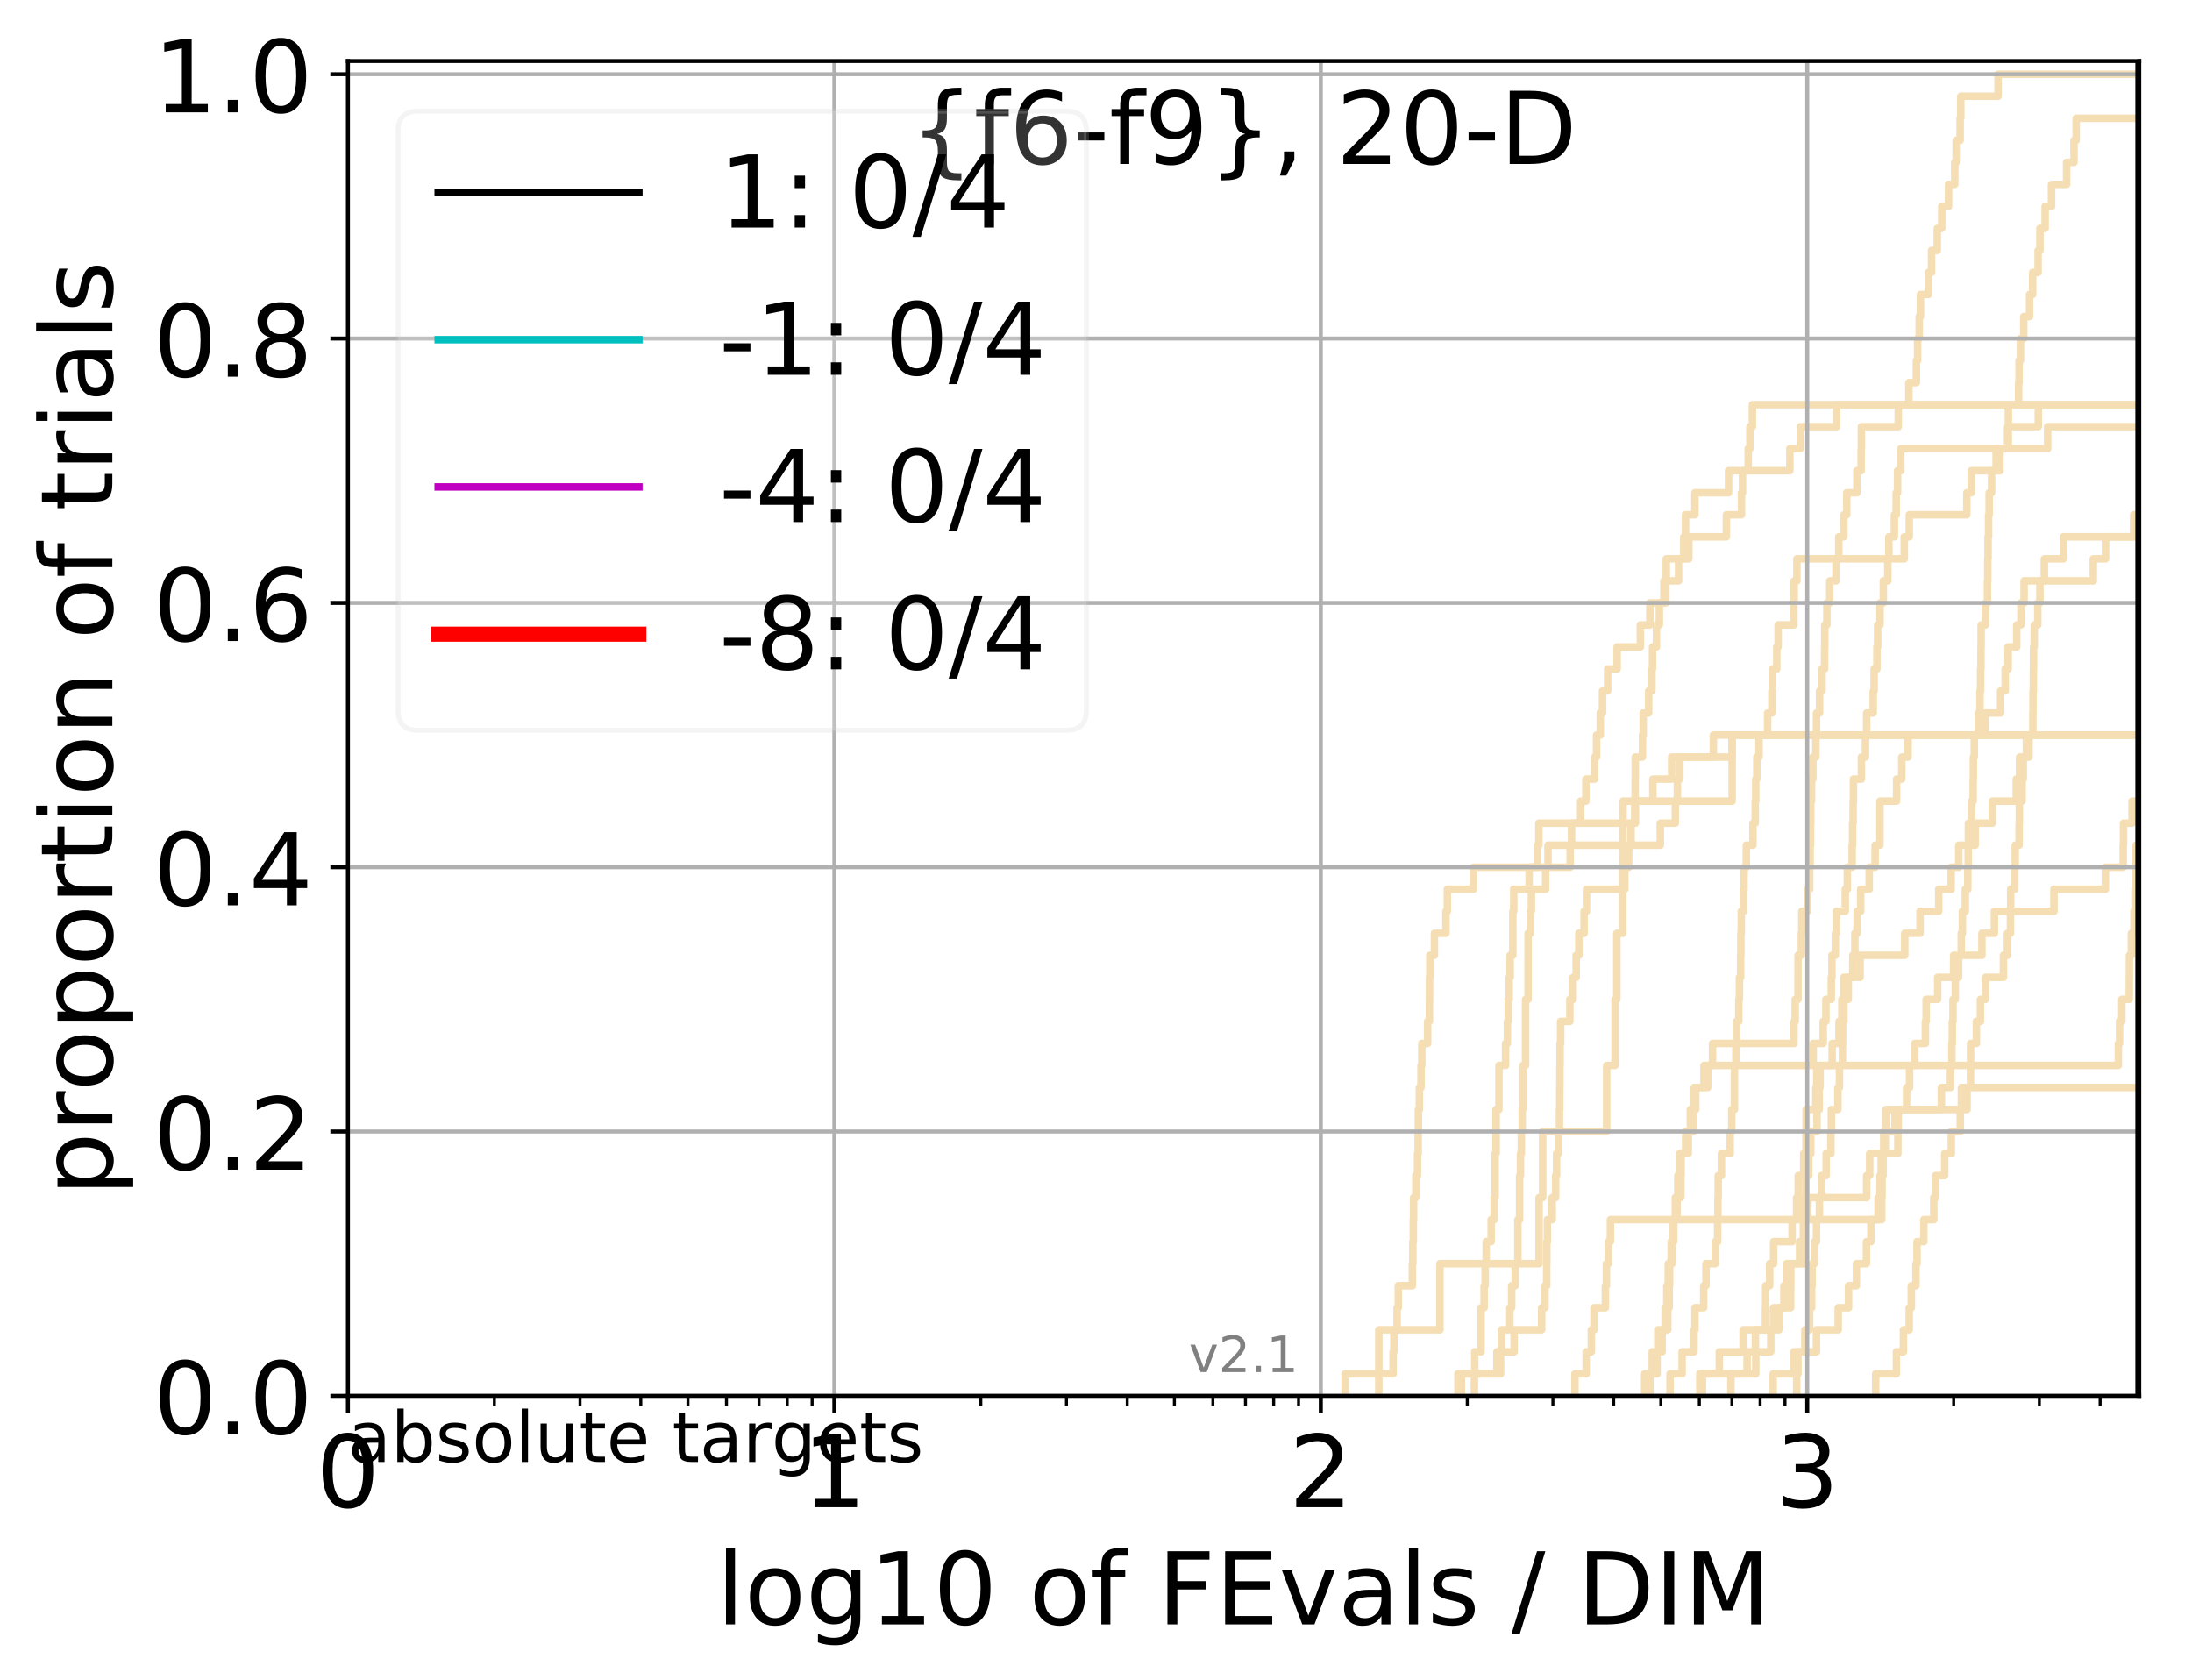 <?xml version="1.0" encoding="utf-8" standalone="no"?>
<!DOCTYPE svg PUBLIC "-//W3C//DTD SVG 1.1//EN"
  "http://www.w3.org/Graphics/SVG/1.1/DTD/svg11.dtd">
<!-- Created with matplotlib (http://matplotlib.org/) -->
<svg height="335pt" version="1.1" viewBox="0 0 437 335" width="437pt" xmlns="http://www.w3.org/2000/svg" xmlns:xlink="http://www.w3.org/1999/xlink">
 <defs>
  <style type="text/css">
*{stroke-linecap:butt;stroke-linejoin:round;}
  </style>
 </defs>
 <g id="figure_1">
  <g id="patch_1">
   <path d="M 0 335.188 
L 437.183 335.188 
L 437.183 0 
L 0 0 
z
" style="fill:#ffffff;"/>
  </g>
  <g id="axes_1">
   <g id="patch_2">
    <path d="M 69.362 278.276 
L 426.483 278.276 
L 426.483 12.164 
L 69.362 12.164 
z
" style="fill:#ffffff;"/>
   </g>
   <g id="line2d_1">
    <path clip-path="url(#p336dbece4f)" d="M 290.671 278.276 
L 290.671 273.884 
L 294.001 273.884 
L 294.001 269.493 
L 295.263 269.493 
L 295.263 265.102 
L 295.263 265.102 
L 295.263 260.711 
L 295.88 260.711 
L 295.88 256.319 
L 296.083 256.319 
L 296.083 251.928 
L 296.286 251.928 
L 296.286 247.537 
L 297.285 247.537 
L 297.285 243.145 
L 297.873 243.145 
L 297.873 238.754 
L 298.067 238.754 
L 298.067 234.363 
L 298.067 234.363 
L 298.067 229.972 
L 298.26 229.972 
L 298.26 225.58 
L 298.26 225.58 
L 298.26 221.189 
L 298.835 221.189 
L 298.835 216.798 
L 298.835 216.798 
L 298.835 212.406 
L 300.147 212.406 
L 300.147 208.015 
L 300.514 208.015 
L 300.514 203.624 
L 300.696 203.624 
L 300.696 199.232 
L 300.878 199.232 
L 300.878 194.841 
L 301.059 194.841 
L 301.059 190.45 
L 301.597 190.45 
L 301.597 186.059 
L 301.597 186.059 
L 301.597 181.667 
L 301.775 181.667 
L 301.775 177.276 
L 304.854 177.276 
L 304.854 172.885 
L 306.472 172.885 
L 306.472 168.493 
L 306.788 168.493 
L 306.788 164.102 
L 326.048 164.102 
L 326.048 159.711 
L 329.519 159.711 
L 329.519 155.32 
L 333.27 155.32 
L 333.27 150.928 
L 341.576 150.928 
L 341.576 146.537 
L 341.576 146.537 
L 341.576 146.537 
L 426.483 146.537 
" style="fill:none;stroke:#f5deb3;stroke-linecap:square;stroke-width:1.5;"/>
   </g>
   <g id="line2d_2"/>
   <g id="line2d_3">
    <path clip-path="url(#p336dbece4f)" d="M 291.348 278.276 
L 291.348 273.884 
L 298.425 273.884 
L 298.425 269.493 
L 301.859 269.493 
L 301.859 265.102 
L 307.347 265.102 
L 307.347 260.711 
L 308.008 260.711 
L 308.008 256.319 
L 308.349 256.319 
L 308.349 251.928 
L 308.378 251.928 
L 308.378 247.537 
L 308.493 247.537 
L 308.493 243.145 
L 309.448 243.145 
L 309.448 238.754 
L 310.133 238.754 
L 310.133 234.363 
L 310.326 234.363 
L 310.326 229.972 
L 310.676 229.972 
L 310.676 225.58 
L 310.895 225.58 
L 310.895 221.189 
L 310.949 221.189 
L 310.949 216.798 
L 310.983 216.798 
L 310.983 212.406 
L 311.017 212.406 
L 311.017 208.015 
L 311.126 208.015 
L 311.126 203.624 
L 312.966 203.624 
L 312.966 199.232 
L 313.615 199.232 
L 313.615 194.841 
L 314.236 194.841 
L 314.236 190.45 
L 314.761 190.45 
L 314.761 186.059 
L 315.809 186.059 
L 315.809 181.667 
L 316.285 181.667 
L 316.285 177.276 
L 323.92 177.276 
L 323.92 172.885 
L 324.702 172.885 
L 324.702 168.493 
L 325.175 168.493 
L 325.175 164.102 
L 325.905 164.102 
L 325.905 159.711 
L 325.977 159.711 
L 325.977 155.32 
L 326.005 155.32 
L 326.005 150.928 
L 327.449 150.928 
L 327.449 146.537 
L 327.591 146.537 
L 327.591 142.146 
L 328.68 142.146 
L 328.68 137.754 
L 329.335 137.754 
L 329.335 133.363 
L 329.454 133.363 
L 329.454 128.972 
L 330.239 128.972 
L 330.239 124.581 
L 330.816 124.581 
L 330.816 120.189 
L 332.106 120.189 
L 332.106 115.798 
L 334.64 115.798 
L 334.64 111.407 
L 336.688 111.407 
L 336.688 107.015 
L 344.177 107.015 
L 344.177 102.624 
L 347.186 102.624 
L 347.186 98.233 
L 347.389 98.233 
L 347.389 93.842 
L 348.527 93.842 
L 348.527 89.45 
L 348.865 89.45 
L 348.865 85.059 
L 349.365 85.059 
L 349.365 80.668 
L 349.365 80.668 
L 349.365 80.668 
L 426.483 80.668 
" style="fill:none;stroke:#f5deb3;stroke-linecap:square;stroke-width:1.5;"/>
   </g>
   <g id="line2d_4">
    <path clip-path="url(#p336dbece4f)" d="M 345.078 278.276 
L 345.078 273.884 
L 350.034 273.884 
L 350.034 269.493 
L 353.023 269.493 
L 353.023 265.102 
L 353.545 265.102 
L 353.545 260.711 
L 356.988 260.711 
L 356.988 256.319 
L 357.008 256.319 
L 357.008 251.928 
L 358.77 251.928 
L 358.77 247.537 
L 359.527 247.537 
L 359.527 243.145 
L 359.544 243.145 
L 359.544 238.754 
L 359.998 238.754 
L 359.998 234.363 
L 360.592 234.363 
L 360.592 229.972 
L 361.004 229.972 
L 361.004 225.58 
L 362.237 225.58 
L 362.237 221.189 
L 362.673 221.189 
L 362.673 216.798 
L 362.863 216.798 
L 362.863 212.406 
L 365.268 212.406 
L 365.268 208.015 
L 366.631 208.015 
L 366.631 203.624 
L 367.205 203.624 
L 367.205 199.232 
L 367.584 199.232 
L 367.584 194.841 
L 370.831 194.841 
L 370.831 190.45 
L 379.733 190.45 
L 379.733 186.059 
L 382.787 186.059 
L 382.787 181.667 
L 386.505 181.667 
L 386.505 177.276 
L 388.988 177.276 
L 388.988 172.885 
L 390.506 172.885 
L 390.506 168.493 
L 393.775 168.493 
L 393.775 164.102 
L 397.199 164.102 
L 397.199 159.711 
L 401.963 159.711 
L 401.963 155.32 
L 402.628 155.32 
L 402.628 150.928 
L 404.498 150.928 
L 404.498 146.537 
L 404.498 146.537 
L 404.498 146.537 
L 426.483 146.537 
" style="fill:none;stroke:#f5deb3;stroke-linecap:square;stroke-width:1.5;"/>
   </g>
   <g id="line2d_5">
    <path clip-path="url(#p336dbece4f)" d="M 332.949 278.276 
L 332.949 273.884 
L 335.346 273.884 
L 335.346 269.493 
L 337.726 269.493 
L 337.726 265.102 
L 337.913 265.102 
L 337.913 260.711 
L 339.647 260.711 
L 339.647 256.319 
L 340.105 256.319 
L 340.105 251.928 
L 341.971 251.928 
L 341.971 247.537 
L 342.427 247.537 
L 342.427 243.145 
L 342.495 243.145 
L 342.495 238.754 
L 342.546 238.754 
L 342.546 234.363 
L 343.19 234.363 
L 343.19 229.972 
L 344.93 229.972 
L 344.93 225.58 
L 345.241 225.58 
L 345.241 221.189 
L 345.78 221.189 
L 345.78 216.798 
L 345.785 216.798 
L 345.785 212.406 
L 346.073 212.406 
L 346.073 208.015 
L 346.188 208.015 
L 346.188 203.624 
L 346.644 203.624 
L 346.644 199.232 
L 346.775 199.232 
L 346.775 194.841 
L 347.018 194.841 
L 347.018 190.45 
L 347.059 190.45 
L 347.059 186.059 
L 347.142 186.059 
L 347.142 181.667 
L 347.575 181.667 
L 347.575 177.276 
L 347.694 177.276 
L 347.694 172.885 
L 348.149 172.885 
L 348.149 168.493 
L 349.471 168.493 
L 349.471 164.102 
L 349.921 164.102 
L 349.921 159.711 
L 350.026 159.711 
L 350.026 155.32 
L 350.243 155.32 
L 350.243 150.928 
L 350.687 150.928 
L 350.687 146.537 
L 352.393 146.537 
L 352.393 142.146 
L 353.253 142.146 
L 353.253 137.754 
L 353.382 137.754 
L 353.382 133.363 
L 354.217 133.363 
L 354.217 128.972 
L 354.496 128.972 
L 354.496 124.581 
L 357.621 124.581 
L 357.621 120.189 
L 357.695 120.189 
L 357.695 115.798 
L 358.231 115.798 
L 358.231 111.407 
L 379.644 111.407 
L 379.644 107.015 
L 380.642 107.015 
L 380.642 102.624 
L 392.109 102.624 
L 392.109 98.233 
L 393.019 98.233 
L 393.019 93.842 
L 397.951 93.842 
L 397.951 89.45 
L 400.374 89.45 
L 400.374 85.059 
L 406.362 85.059 
L 406.362 80.668 
L 406.362 80.668 
L 406.362 80.668 
L 426.483 80.668 
" style="fill:none;stroke:#f5deb3;stroke-linecap:square;stroke-width:1.5;"/>
   </g>
   <g id="line2d_6"/>
   <g id="line2d_7">
    <path clip-path="url(#p336dbece4f)" d="M 328.929 278.276 
L 328.929 273.884 
L 329.397 273.884 
L 329.397 269.493 
L 331.359 269.493 
L 331.359 265.102 
L 331.962 265.102 
L 331.962 260.711 
L 332.299 260.711 
L 332.299 256.319 
L 332.588 256.319 
L 332.588 251.928 
L 333.326 251.928 
L 333.326 247.537 
L 333.68 247.537 
L 333.68 243.145 
L 333.992 243.145 
L 333.992 238.754 
L 335.09 238.754 
L 335.09 234.363 
L 335.152 234.363 
L 335.152 229.972 
L 336.06 229.972 
L 336.06 225.58 
L 337.568 225.58 
L 337.568 221.189 
L 337.733 221.189 
L 337.733 216.798 
L 339.709 216.798 
L 339.709 212.406 
L 361.486 212.406 
L 361.486 208.015 
L 363.479 208.015 
L 363.479 203.624 
L 364.018 203.624 
L 364.018 199.232 
L 365.09 199.232 
L 365.09 194.841 
L 365.216 194.841 
L 365.216 190.45 
L 365.9 190.45 
L 365.9 186.059 
L 366.117 186.059 
L 366.117 181.667 
L 367.884 181.667 
L 367.884 177.276 
L 368.288 177.276 
L 368.288 172.885 
L 369.249 172.885 
L 369.249 168.493 
L 369.339 168.493 
L 369.339 164.102 
L 369.444 164.102 
L 369.444 159.711 
L 369.504 159.711 
L 369.504 155.32 
L 371.093 155.32 
L 371.093 150.928 
L 371.895 150.928 
L 371.895 146.537 
L 372.145 146.537 
L 372.145 142.146 
L 373.452 142.146 
L 373.452 137.754 
L 373.63 137.754 
L 373.63 133.363 
L 374.188 133.363 
L 374.188 128.972 
L 374.332 128.972 
L 374.332 124.581 
L 374.813 124.581 
L 374.813 120.189 
L 375.463 120.189 
L 375.463 115.798 
L 376.35 115.798 
L 376.35 111.407 
L 376.57 111.407 
L 376.57 107.015 
L 377.666 107.015 
L 377.666 102.624 
L 378.032 102.624 
L 378.032 98.233 
L 378.303 98.233 
L 378.303 93.842 
L 378.949 93.842 
L 378.949 89.45 
L 408.222 89.45 
L 408.222 85.059 
L 435.689 85.059 
L 435.689 80.668 
L 438.183 80.668 
" style="fill:none;stroke:#f5deb3;stroke-linecap:square;stroke-width:1.5;"/>
   </g>
   <g id="line2d_8">
    <path clip-path="url(#p336dbece4f)" style="fill:none;stroke:#f5deb3;stroke-linecap:square;stroke-width:1.5;"/>
   </g>
   <g id="line2d_9">
    <path clip-path="url(#p336dbece4f)" d="M 327.883 278.276 
L 327.883 273.884 
L 330.359 273.884 
L 330.359 269.493 
L 330.509 269.493 
L 330.509 265.102 
L 332.487 265.102 
L 332.487 260.711 
L 332.779 260.711 
L 332.779 256.319 
L 332.864 256.319 
L 332.864 251.928 
L 333.162 251.928 
L 333.162 247.537 
L 333.585 247.537 
L 333.585 243.145 
L 334.34 243.145 
L 334.34 238.754 
L 334.496 238.754 
L 334.496 234.363 
L 334.856 234.363 
L 334.856 229.972 
L 336.573 229.972 
L 336.573 225.58 
L 337 225.58 
L 337 221.189 
L 338.063 221.189 
L 338.063 216.798 
L 340.447 216.798 
L 340.447 212.406 
L 341.418 212.406 
L 341.418 208.015 
L 357.659 208.015 
L 357.659 203.624 
L 357.896 203.624 
L 357.896 199.232 
L 358.458 199.232 
L 358.458 194.841 
L 358.463 194.841 
L 358.463 190.45 
L 359.111 190.45 
L 359.111 186.059 
L 359.208 186.059 
L 359.208 181.667 
L 360.361 181.667 
L 360.361 177.276 
L 360.782 177.276 
L 360.782 172.885 
L 360.867 172.885 
L 360.867 168.493 
L 360.95 168.493 
L 360.95 164.102 
L 360.998 164.102 
L 360.998 159.711 
L 361.155 159.711 
L 361.155 155.32 
L 361.422 155.32 
L 361.422 150.928 
L 362.013 150.928 
L 362.013 146.537 
L 362.146 146.537 
L 362.146 142.146 
L 362.754 142.146 
L 362.754 137.754 
L 363.25 137.754 
L 363.25 133.363 
L 363.753 133.363 
L 363.753 128.972 
L 363.788 128.972 
L 363.788 124.581 
L 364.213 124.581 
L 364.213 120.189 
L 364.783 120.189 
L 364.783 115.798 
L 366.025 115.798 
L 366.025 111.407 
L 366.584 111.407 
L 366.584 107.015 
L 367.596 107.015 
L 367.596 102.624 
L 368.173 102.624 
L 368.173 98.233 
L 370.198 98.233 
L 370.198 93.842 
L 371.047 93.842 
L 371.047 89.45 
L 371.086 89.45 
L 371.086 85.059 
L 378.434 85.059 
L 378.434 80.668 
L 380.559 80.668 
L 380.559 76.276 
L 382.055 76.276 
L 382.055 71.885 
L 382.299 71.885 
L 382.299 67.494 
L 382.619 67.494 
L 382.619 63.103 
L 382.868 63.103 
L 382.868 58.711 
L 384.445 58.711 
L 384.445 54.32 
L 385.075 54.32 
L 385.075 49.929 
L 386.226 49.929 
L 386.226 45.537 
L 387.112 45.537 
L 387.112 41.146 
L 388.469 41.146 
L 388.469 36.755 
L 389.699 36.755 
L 389.699 32.364 
L 389.978 32.364 
L 389.978 27.972 
L 390.783 27.972 
L 390.783 23.581 
L 390.902 23.581 
L 390.902 19.19 
L 398.338 19.19 
L 398.338 14.798 
L 398.338 14.798 
L 398.338 14.798 
L 426.483 14.798 
" style="fill:none;stroke:#f5deb3;stroke-linecap:square;stroke-width:1.5;"/>
   </g>
   <g id="line2d_10">
    <path clip-path="url(#p336dbece4f)" style="fill:none;stroke:#f5deb3;stroke-linecap:square;stroke-width:1.5;"/>
   </g>
   <g id="line2d_11">
    <path clip-path="url(#p336dbece4f)" d="M 339.398 278.276 
L 339.398 273.884 
L 342.758 273.884 
L 342.758 269.493 
L 347.509 269.493 
L 347.509 265.102 
L 354.619 265.102 
L 354.619 260.711 
L 355.643 260.711 
L 355.643 256.319 
L 356.176 256.319 
L 356.176 251.928 
L 359.771 251.928 
L 359.771 247.537 
L 359.826 247.537 
L 359.826 243.145 
L 360.42 243.145 
L 360.42 238.754 
L 372.144 238.754 
L 372.144 234.363 
L 372.74 234.363 
L 372.74 229.972 
L 375.86 229.972 
L 375.86 225.58 
L 377.785 225.58 
L 377.785 221.189 
L 392.149 221.189 
L 392.149 216.798 
L 438.183 216.798 
" style="fill:none;stroke:#f5deb3;stroke-linecap:square;stroke-width:1.5;"/>
   </g>
   <g id="line2d_12">
    <path clip-path="url(#p336dbece4f)" d="M 293.94 278.276 
L 293.94 273.884 
L 299.16 273.884 
L 299.16 269.493 
L 299.348 269.493 
L 299.348 265.102 
L 301.007 265.102 
L 301.007 260.711 
L 301.367 260.711 
L 301.367 256.319 
L 302.078 256.319 
L 302.078 251.928 
L 302.603 251.928 
L 302.603 247.537 
L 302.603 247.537 
L 302.603 243.145 
L 302.95 243.145 
L 302.95 238.754 
L 302.95 238.754 
L 302.95 234.363 
L 303.122 234.363 
L 303.122 229.972 
L 303.293 229.972 
L 303.293 225.58 
L 303.464 225.58 
L 303.464 221.189 
L 303.634 221.189 
L 303.634 216.798 
L 303.634 216.798 
L 303.634 212.406 
L 304.141 212.406 
L 304.141 208.015 
L 304.141 208.015 
L 304.141 203.624 
L 304.141 203.624 
L 304.141 199.232 
L 304.641 199.232 
L 304.641 194.841 
L 304.641 194.841 
L 304.641 190.45 
L 304.641 190.45 
L 304.641 186.059 
L 305.135 186.059 
L 305.135 181.667 
L 305.299 181.667 
L 305.299 177.276 
L 308.139 177.276 
L 308.139 172.885 
L 313.031 172.885 
L 313.031 168.493 
L 331.002 168.493 
L 331.002 164.102 
L 333.996 164.102 
L 333.996 159.711 
L 334.407 159.711 
L 334.407 155.32 
L 334.894 155.32 
L 334.894 150.928 
L 345.298 150.928 
L 345.298 146.537 
L 345.298 146.537 
L 345.298 146.537 
L 426.483 146.537 
" style="fill:none;stroke:#f5deb3;stroke-linecap:square;stroke-width:1.5;"/>
   </g>
   <g id="line2d_13"/>
   <g id="line2d_14"/>
   <g id="line2d_15"/>
   <g id="line2d_16">
    <path clip-path="url(#p336dbece4f)" style="fill:none;stroke:#f5deb3;stroke-linecap:square;stroke-width:1.5;"/>
   </g>
   <g id="line2d_17">
    <path clip-path="url(#p336dbece4f)" style="fill:none;stroke:#f5deb3;stroke-linecap:square;stroke-width:1.5;"/>
   </g>
   <g id="line2d_18">
    <path clip-path="url(#p336dbece4f)" d="M 268.167 278.276 
L 268.167 273.884 
L 277.729 273.884 
L 277.729 269.493 
L 277.894 269.493 
L 277.894 265.102 
L 278.529 265.102 
L 278.529 260.711 
L 278.764 260.711 
L 278.764 256.319 
L 281.572 256.319 
L 281.572 251.928 
L 281.667 251.928 
L 281.667 247.537 
L 281.763 247.537 
L 281.763 243.145 
L 281.817 243.145 
L 281.817 238.754 
L 282.263 238.754 
L 282.263 234.363 
L 282.597 234.363 
L 282.597 229.972 
L 282.73 229.972 
L 282.73 225.58 
L 282.77 225.58 
L 282.77 221.189 
L 282.968 221.189 
L 282.968 216.798 
L 283.297 216.798 
L 283.297 212.406 
L 283.454 212.406 
L 283.454 208.015 
L 284.613 208.015 
L 284.613 203.624 
L 284.967 203.624 
L 284.967 199.232 
L 284.992 199.232 
L 284.992 194.841 
L 285.055 194.841 
L 285.055 190.45 
L 285.963 190.45 
L 285.963 186.059 
L 288.261 186.059 
L 288.261 181.667 
L 288.551 181.667 
L 288.551 177.276 
L 293.757 177.276 
L 293.757 172.885 
L 308.609 172.885 
L 308.609 168.493 
L 313.302 168.493 
L 313.302 164.102 
L 315.119 164.102 
L 315.119 159.711 
L 316.165 159.711 
L 316.165 155.32 
L 317.906 155.32 
L 317.906 150.928 
L 318.29 150.928 
L 318.29 146.537 
L 319.032 146.537 
L 319.032 142.146 
L 319.478 142.146 
L 319.478 137.754 
L 320.509 137.754 
L 320.509 133.363 
L 322.389 133.363 
L 322.389 128.972 
L 327.029 128.972 
L 327.029 124.581 
L 328.92 124.581 
L 328.92 120.189 
L 331.722 120.189 
L 331.722 115.798 
L 332.184 115.798 
L 332.184 111.407 
L 335.68 111.407 
L 335.68 107.015 
L 336.026 107.015 
L 336.026 102.624 
L 337.902 102.624 
L 337.902 98.233 
L 344.601 98.233 
L 344.601 93.842 
L 356.826 93.842 
L 356.826 89.45 
L 358.935 89.45 
L 358.935 85.059 
L 366.157 85.059 
L 366.157 80.668 
L 366.157 80.668 
L 366.157 80.668 
L 426.483 80.668 
" style="fill:none;stroke:#f5deb3;stroke-linecap:square;stroke-width:1.5;"/>
   </g>
   <g id="line2d_19"/>
   <g id="line2d_20">
    <path clip-path="url(#p336dbece4f)" d="M 353.506 278.276 
L 353.506 273.884 
L 357.634 273.884 
L 357.634 269.493 
L 362.134 269.493 
L 362.134 265.102 
L 366.473 265.102 
L 366.473 260.711 
L 368.528 260.711 
L 368.528 256.319 
L 370.098 256.319 
L 370.098 251.928 
L 372.101 251.928 
L 372.101 247.537 
L 372.995 247.537 
L 372.995 243.145 
L 374.415 243.145 
L 374.415 238.754 
L 374.806 238.754 
L 374.806 234.363 
L 375.035 234.363 
L 375.035 229.972 
L 378.372 229.972 
L 378.372 225.58 
L 378.428 225.58 
L 378.428 221.189 
L 380.103 221.189 
L 380.103 216.798 
L 380.687 216.798 
L 380.687 212.406 
L 381.746 212.406 
L 381.746 208.015 
L 383.848 208.015 
L 383.848 203.624 
L 384 203.624 
L 384 199.232 
L 386.299 199.232 
L 386.299 194.841 
L 389.475 194.841 
L 389.475 190.45 
L 395.122 190.45 
L 395.122 186.059 
L 397.608 186.059 
L 397.608 181.667 
L 409.484 181.667 
L 409.484 177.276 
L 419.739 177.276 
L 419.739 172.885 
L 423.293 172.885 
L 423.293 168.493 
L 423.349 168.493 
L 423.349 164.102 
L 425.053 164.102 
L 425.053 159.711 
L 428.848 159.711 
L 428.848 155.32 
L 438.183 155.32 
" style="fill:none;stroke:#f5deb3;stroke-linecap:square;stroke-width:1.5;"/>
   </g>
   <g id="line2d_21"/>
   <g id="line2d_22">
    <path clip-path="url(#p336dbece4f)" d="M 358.194 278.276 
L 358.194 273.884 
L 358.447 273.884 
L 358.447 269.493 
L 359.828 269.493 
L 359.828 265.102 
L 360.763 265.102 
L 360.763 260.711 
L 361.176 260.711 
L 361.176 256.319 
L 361.266 256.319 
L 361.266 251.928 
L 361.735 251.928 
L 361.735 247.537 
L 362.142 247.537 
L 362.142 243.145 
L 362.721 243.145 
L 362.721 238.754 
L 363.14 238.754 
L 363.14 234.363 
L 364.067 234.363 
L 364.067 229.972 
L 365.011 229.972 
L 365.011 225.58 
L 365.111 225.58 
L 365.111 221.189 
L 366.411 221.189 
L 366.411 216.798 
L 366.719 216.798 
L 366.719 212.406 
L 367.312 212.406 
L 367.312 208.015 
L 367.342 208.015 
L 367.342 203.624 
L 367.607 203.624 
L 367.607 199.232 
L 368.476 199.232 
L 368.476 194.841 
L 369.378 194.841 
L 369.378 190.45 
L 369.792 190.45 
L 369.792 186.059 
L 370.238 186.059 
L 370.238 181.667 
L 370.954 181.667 
L 370.954 177.276 
L 372.652 177.276 
L 372.652 172.885 
L 373.828 172.885 
L 373.828 168.493 
L 374.791 168.493 
L 374.791 164.102 
L 374.796 164.102 
L 374.796 159.711 
L 378.115 159.711 
L 378.115 155.32 
L 379.142 155.32 
L 379.142 150.928 
L 380.401 150.928 
L 380.401 146.537 
L 395.74 146.537 
L 395.74 142.146 
L 398.845 142.146 
L 398.845 137.754 
L 399.753 137.754 
L 399.753 133.363 
L 400.34 133.363 
L 400.34 128.972 
L 402.056 128.972 
L 402.056 124.581 
L 402.895 124.581 
L 402.895 120.189 
L 403.531 120.189 
L 403.531 115.798 
L 417.32 115.798 
L 417.32 111.407 
L 419.769 111.407 
L 419.769 107.015 
L 425.377 107.015 
L 425.377 102.624 
L 429.978 102.624 
L 429.978 98.233 
L 438.183 98.233 
" style="fill:none;stroke:#f5deb3;stroke-linecap:square;stroke-width:1.5;"/>
   </g>
   <g id="line2d_23">
    <path clip-path="url(#p336dbece4f)" style="fill:none;stroke:#f5deb3;stroke-linecap:square;stroke-width:1.5;"/>
   </g>
   <g id="line2d_24">
    <path clip-path="url(#p336dbece4f)" d="M 338.88 278.276 
L 338.88 273.884 
L 348.303 273.884 
L 348.303 269.493 
L 349.964 269.493 
L 349.964 265.102 
L 351.964 265.102 
L 351.964 260.711 
L 352.002 260.711 
L 352.002 256.319 
L 352.795 256.319 
L 352.795 251.928 
L 353.592 251.928 
L 353.592 247.537 
L 357.278 247.537 
L 357.278 243.145 
L 358.178 243.145 
L 358.178 238.754 
L 358.498 238.754 
L 358.498 234.363 
L 359.589 234.363 
L 359.589 229.972 
L 360.047 229.972 
L 360.047 225.58 
L 360.064 225.58 
L 360.064 221.189 
L 362.013 221.189 
L 362.013 216.798 
L 362.192 216.798 
L 362.192 212.406 
L 422.318 212.406 
L 422.318 208.015 
L 422.556 208.015 
L 422.556 203.624 
L 423.011 203.624 
L 423.011 199.232 
L 424.498 199.232 
L 424.498 194.841 
L 424.525 194.841 
L 424.525 190.45 
L 424.913 190.45 
L 424.913 186.059 
L 425.436 186.059 
L 425.436 181.667 
L 425.644 181.667 
L 425.644 177.276 
L 425.786 177.276 
L 425.786 172.885 
L 425.854 172.885 
L 425.854 168.493 
L 426.503 168.493 
L 426.503 164.102 
L 426.822 164.102 
L 426.822 159.711 
L 426.828 159.711 
L 426.828 155.32 
L 426.929 155.32 
L 426.929 150.928 
L 427.045 150.928 
L 427.045 146.537 
L 427.052 146.537 
L 427.052 142.146 
L 427.255 142.146 
L 427.255 137.754 
L 427.318 137.754 
L 427.318 133.363 
L 427.56 133.363 
L 427.56 128.972 
L 427.72 128.972 
L 427.72 124.581 
L 427.757 124.581 
L 427.757 120.189 
L 427.863 120.189 
L 427.863 115.798 
L 428.326 115.798 
L 428.326 111.407 
L 428.557 111.407 
L 428.557 107.015 
L 429.416 107.015 
L 429.416 102.624 
L 429.992 102.624 
L 429.992 98.233 
L 430.406 98.233 
L 430.406 93.842 
L 430.962 93.842 
L 430.962 89.45 
L 432.931 89.45 
L 432.931 85.059 
L 434.358 85.059 
L 434.358 80.668 
L 438.183 80.668 
" style="fill:none;stroke:#f5deb3;stroke-linecap:square;stroke-width:1.5;"/>
   </g>
   <g id="line2d_25">
    <path clip-path="url(#p336dbece4f)" style="fill:none;stroke:#f5deb3;stroke-linecap:square;stroke-width:1.5;"/>
   </g>
   <g id="line2d_26">
    <path clip-path="url(#p336dbece4f)" d="M 373.935 278.276 
L 373.935 273.884 
L 378.068 273.884 
L 378.068 269.493 
L 379.475 269.493 
L 379.475 265.102 
L 380.626 265.102 
L 380.626 260.711 
L 381.043 260.711 
L 381.043 256.319 
L 381.968 256.319 
L 381.968 251.928 
L 382.178 251.928 
L 382.178 247.537 
L 383.544 247.537 
L 383.544 243.145 
L 385.516 243.145 
L 385.516 238.754 
L 385.903 238.754 
L 385.903 234.363 
L 387.698 234.363 
L 387.698 229.972 
L 389.02 229.972 
L 389.02 225.58 
L 390.81 225.58 
L 390.81 221.189 
L 391.032 221.189 
L 391.032 216.798 
L 392.842 216.798 
L 392.842 212.406 
L 392.859 212.406 
L 392.859 208.015 
L 394.021 208.015 
L 394.021 203.624 
L 394.829 203.624 
L 394.829 199.232 
L 395.838 199.232 
L 395.838 194.841 
L 399.407 194.841 
L 399.407 190.45 
L 400.209 190.45 
L 400.209 186.059 
L 400.806 186.059 
L 400.806 181.667 
L 400.856 181.667 
L 400.856 177.276 
L 401.684 177.276 
L 401.684 172.885 
L 401.766 172.885 
L 401.766 168.493 
L 402.535 168.493 
L 402.535 164.102 
L 402.58 164.102 
L 402.58 159.711 
L 403.128 159.711 
L 403.128 155.32 
L 403.365 155.32 
L 403.365 150.928 
L 403.99 150.928 
L 403.99 146.537 
L 405.271 146.537 
L 405.271 142.146 
L 405.305 142.146 
L 405.305 137.754 
L 405.373 137.754 
L 405.373 133.363 
L 405.409 133.363 
L 405.409 128.972 
L 405.551 128.972 
L 405.551 124.581 
L 406.254 124.581 
L 406.254 120.189 
L 406.69 120.189 
L 406.69 115.798 
L 407.568 115.798 
L 407.568 111.407 
L 411.365 111.407 
L 411.365 107.015 
L 438.183 107.015 
" style="fill:none;stroke:#f5deb3;stroke-linecap:square;stroke-width:1.5;"/>
   </g>
   <g id="line2d_27"/>
   <g id="line2d_28">
    <path clip-path="url(#p336dbece4f)" d="M 313.984 278.276 
L 313.984 273.884 
L 316.219 273.884 
L 316.219 269.493 
L 317.256 269.493 
L 317.256 265.102 
L 317.785 265.102 
L 317.785 260.711 
L 320.046 260.711 
L 320.046 256.319 
L 320.264 256.319 
L 320.264 251.928 
L 320.671 251.928 
L 320.671 247.537 
L 321.058 247.537 
L 321.058 243.145 
L 375.152 243.145 
L 375.152 238.754 
L 375.216 238.754 
L 375.216 234.363 
L 375.416 234.363 
L 375.416 229.972 
L 375.546 229.972 
L 375.546 225.58 
L 375.947 225.58 
L 375.947 221.189 
L 387.043 221.189 
L 387.043 216.798 
L 388.835 216.798 
L 388.835 212.406 
L 389.131 212.406 
L 389.131 208.015 
L 389.22 208.015 
L 389.22 203.624 
L 389.355 203.624 
L 389.355 199.232 
L 389.808 199.232 
L 389.808 194.841 
L 390.461 194.841 
L 390.461 190.45 
L 391 190.45 
L 391 186.059 
L 391.23 186.059 
L 391.23 181.667 
L 391.819 181.667 
L 391.819 177.276 
L 392.302 177.276 
L 392.302 172.885 
L 392.389 172.885 
L 392.389 168.493 
L 392.427 168.493 
L 392.427 164.102 
L 393.066 164.102 
L 393.066 159.711 
L 393.375 159.711 
L 393.375 155.32 
L 393.417 155.32 
L 393.417 150.928 
L 393.598 150.928 
L 393.598 146.537 
L 394.432 146.537 
L 394.432 142.146 
L 394.735 142.146 
L 394.735 137.754 
L 394.86 137.754 
L 394.86 133.363 
L 394.932 133.363 
L 394.932 128.972 
L 394.961 128.972 
L 394.961 124.581 
L 395.837 124.581 
L 395.837 120.189 
L 396.222 120.189 
L 396.222 115.798 
L 396.283 115.798 
L 396.283 111.407 
L 396.348 111.407 
L 396.348 107.015 
L 396.452 107.015 
L 396.452 102.624 
L 396.568 102.624 
L 396.568 98.233 
L 397.048 98.233 
L 397.048 93.842 
L 398.71 93.842 
L 398.71 89.45 
L 400.237 89.45 
L 400.237 85.059 
L 400.402 85.059 
L 400.402 80.668 
L 402.44 80.668 
L 402.44 76.276 
L 402.526 76.276 
L 402.526 71.885 
L 402.806 71.885 
L 402.806 67.494 
L 403.459 67.494 
L 403.459 63.103 
L 404.615 63.103 
L 404.615 58.711 
L 405.239 58.711 
L 405.239 54.32 
L 406.319 54.32 
L 406.319 49.929 
L 406.684 49.929 
L 406.684 45.537 
L 407.721 45.537 
L 407.721 41.146 
L 408.995 41.146 
L 408.995 36.755 
L 412.006 36.755 
L 412.006 32.364 
L 413.473 32.364 
L 413.473 27.972 
L 413.911 27.972 
L 413.911 23.581 
L 434.614 23.581 
L 434.614 19.19 
L 436.156 19.19 
L 436.156 14.798 
L 436.156 14.798 
" style="fill:none;stroke:#f5deb3;stroke-linecap:square;stroke-width:1.5;"/>
   </g>
   <g id="line2d_29">
    <path clip-path="url(#p336dbece4f)" d="M 274.884 278.276 
L 274.884 273.884 
L 274.884 273.884 
L 274.884 269.493 
L 274.884 269.493 
L 274.884 265.102 
L 287.068 265.102 
L 287.068 260.711 
L 287.068 260.711 
L 287.068 256.319 
L 287.068 256.319 
L 287.068 251.928 
L 306.833 251.928 
L 306.833 247.537 
L 306.833 247.537 
L 306.833 243.145 
L 306.833 243.145 
L 306.833 238.754 
L 307.546 238.754 
L 307.546 234.363 
L 307.546 234.363 
L 307.546 229.972 
L 307.546 229.972 
L 307.546 225.58 
L 320.308 225.58 
L 320.308 221.189 
L 320.308 221.189 
L 320.308 216.798 
L 320.308 216.798 
L 320.308 212.406 
L 321.978 212.406 
L 321.978 208.015 
L 321.978 208.015 
L 321.978 203.624 
L 321.978 203.624 
L 321.978 199.232 
L 322.332 199.232 
L 322.332 194.841 
L 322.332 194.841 
L 322.332 190.45 
L 322.332 190.45 
L 322.332 186.059 
L 323.513 186.059 
L 323.513 181.667 
L 323.513 181.667 
L 323.513 177.276 
L 323.513 177.276 
L 323.513 172.885 
L 323.574 172.885 
L 323.574 168.493 
L 323.574 168.493 
L 323.574 164.102 
L 323.574 164.102 
L 323.574 159.711 
L 345.319 159.711 
L 345.319 155.32 
L 345.319 155.32 
L 345.319 150.928 
L 345.319 150.928 
L 345.319 146.537 
L 345.319 146.537 
L 345.319 146.537 
L 426.483 146.537 
" style="fill:none;stroke:#f5deb3;stroke-linecap:square;stroke-width:1.5;"/>
   </g>
   <g id="line2d_30"/>
   <g id="matplotlib.axis_1">
    <g id="xtick_1">
     <g id="line2d_31">
      <path clip-path="url(#p336dbece4f)" d="M 69.362 278.276 
L 69.362 12.164 
" style="fill:none;stroke:#b0b0b0;stroke-linecap:square;stroke-width:0.8;"/>
     </g>
     <g id="line2d_32">
      <defs>
       <path d="M 0 0 
L 0 3.5 
" id="md1aa18fc3c" style="stroke:#000000;stroke-width:0.8;"/>
      </defs>
      <g>
       <use style="stroke:#000000;stroke-width:0.8;" x="69.362" xlink:href="#md1aa18fc3c" y="278.276"/>
      </g>
     </g>
     <g id="text_1">
      <!-- 0 -->
      <defs>
       <path d="M 31.781 66.406 
Q 24.172 66.406 20.328 58.906 
Q 16.5 51.422 16.5 36.375 
Q 16.5 21.391 20.328 13.891 
Q 24.172 6.391 31.781 6.391 
Q 39.453 6.391 43.281 13.891 
Q 47.125 21.391 47.125 36.375 
Q 47.125 51.422 43.281 58.906 
Q 39.453 66.406 31.781 66.406 
M 31.781 74.219 
Q 44.047 74.219 50.516 64.516 
Q 56.984 54.828 56.984 36.375 
Q 56.984 17.969 50.516 8.266 
Q 44.047 -1.422 31.781 -1.422 
Q 19.531 -1.422 13.062 8.266 
Q 6.594 17.969 6.594 36.375 
Q 6.594 54.828 13.062 64.516 
Q 19.531 74.219 31.781 74.219 
" id="DejaVuSans-30"/>
      </defs>
      <g transform="translate(63 300.473)scale(0.2 -0.2)">
       <use xlink:href="#DejaVuSans-30"/>
      </g>
     </g>
    </g>
    <g id="xtick_2">
     <g id="line2d_33">
      <path clip-path="url(#p336dbece4f)" d="M 166.34 278.276 
L 166.34 12.164 
" style="fill:none;stroke:#b0b0b0;stroke-linecap:square;stroke-width:0.8;"/>
     </g>
     <g id="line2d_34">
      <g>
       <use style="stroke:#000000;stroke-width:0.8;" x="166.34" xlink:href="#md1aa18fc3c" y="278.276"/>
      </g>
     </g>
     <g id="text_2">
      <!-- 1 -->
      <defs>
       <path d="M 12.406 8.297 
L 28.516 8.297 
L 28.516 63.922 
L 10.984 60.406 
L 10.984 69.391 
L 28.422 72.906 
L 38.281 72.906 
L 38.281 8.297 
L 54.391 8.297 
L 54.391 0 
L 12.406 0 
z
" id="DejaVuSans-31"/>
      </defs>
      <g transform="translate(159.978 300.473)scale(0.2 -0.2)">
       <use xlink:href="#DejaVuSans-31"/>
      </g>
     </g>
    </g>
    <g id="xtick_3">
     <g id="line2d_35">
      <path clip-path="url(#p336dbece4f)" d="M 263.318 278.276 
L 263.318 12.164 
" style="fill:none;stroke:#b0b0b0;stroke-linecap:square;stroke-width:0.8;"/>
     </g>
     <g id="line2d_36">
      <g>
       <use style="stroke:#000000;stroke-width:0.8;" x="263.318" xlink:href="#md1aa18fc3c" y="278.276"/>
      </g>
     </g>
     <g id="text_3">
      <!-- 2 -->
      <defs>
       <path d="M 19.188 8.297 
L 53.609 8.297 
L 53.609 0 
L 7.328 0 
L 7.328 8.297 
Q 12.938 14.109 22.625 23.891 
Q 32.328 33.688 34.812 36.531 
Q 39.547 41.844 41.422 45.531 
Q 43.312 49.219 43.312 52.781 
Q 43.312 58.594 39.234 62.25 
Q 35.156 65.922 28.609 65.922 
Q 23.969 65.922 18.812 64.312 
Q 13.672 62.703 7.812 59.422 
L 7.812 69.391 
Q 13.766 71.781 18.938 73 
Q 24.125 74.219 28.422 74.219 
Q 39.75 74.219 46.484 68.547 
Q 53.219 62.891 53.219 53.422 
Q 53.219 48.922 51.531 44.891 
Q 49.859 40.875 45.406 35.406 
Q 44.188 33.984 37.641 27.219 
Q 31.109 20.453 19.188 8.297 
" id="DejaVuSans-32"/>
      </defs>
      <g transform="translate(256.956 300.473)scale(0.2 -0.2)">
       <use xlink:href="#DejaVuSans-32"/>
      </g>
     </g>
    </g>
    <g id="xtick_4">
     <g id="line2d_37">
      <path clip-path="url(#p336dbece4f)" d="M 360.296 278.276 
L 360.296 12.164 
" style="fill:none;stroke:#b0b0b0;stroke-linecap:square;stroke-width:0.8;"/>
     </g>
     <g id="line2d_38">
      <g>
       <use style="stroke:#000000;stroke-width:0.8;" x="360.296" xlink:href="#md1aa18fc3c" y="278.276"/>
      </g>
     </g>
     <g id="text_4">
      <!-- 3 -->
      <defs>
       <path d="M 40.578 39.312 
Q 47.656 37.797 51.625 33 
Q 55.609 28.219 55.609 21.188 
Q 55.609 10.406 48.188 4.484 
Q 40.766 -1.422 27.094 -1.422 
Q 22.516 -1.422 17.656 -0.516 
Q 12.797 0.391 7.625 2.203 
L 7.625 11.719 
Q 11.719 9.328 16.594 8.109 
Q 21.484 6.891 26.812 6.891 
Q 36.078 6.891 40.938 10.547 
Q 45.797 14.203 45.797 21.188 
Q 45.797 27.641 41.281 31.266 
Q 36.766 34.906 28.719 34.906 
L 20.219 34.906 
L 20.219 43.016 
L 29.109 43.016 
Q 36.375 43.016 40.234 45.922 
Q 44.094 48.828 44.094 54.297 
Q 44.094 59.906 40.109 62.906 
Q 36.141 65.922 28.719 65.922 
Q 24.656 65.922 20.016 65.031 
Q 15.375 64.156 9.812 62.312 
L 9.812 71.094 
Q 15.438 72.656 20.344 73.438 
Q 25.25 74.219 29.594 74.219 
Q 40.828 74.219 47.359 69.109 
Q 53.906 64.016 53.906 55.328 
Q 53.906 49.266 50.438 45.094 
Q 46.969 40.922 40.578 39.312 
" id="DejaVuSans-33"/>
      </defs>
      <g transform="translate(353.934 300.473)scale(0.2 -0.2)">
       <use xlink:href="#DejaVuSans-33"/>
      </g>
     </g>
    </g>
    <g id="xtick_5">
     <g id="line2d_39">
      <defs>
       <path d="M 0 0 
L 0 2 
" id="m7c15f6d20f" style="stroke:#000000;stroke-width:0.6;"/>
      </defs>
      <g>
       <use style="stroke:#000000;stroke-width:0.6;" x="98.556" xlink:href="#m7c15f6d20f" y="278.276"/>
      </g>
     </g>
    </g>
    <g id="xtick_6">
     <g id="line2d_40">
      <g>
       <use style="stroke:#000000;stroke-width:0.6;" x="115.633" xlink:href="#m7c15f6d20f" y="278.276"/>
      </g>
     </g>
    </g>
    <g id="xtick_7">
     <g id="line2d_41">
      <g>
       <use style="stroke:#000000;stroke-width:0.6;" x="127.749" xlink:href="#m7c15f6d20f" y="278.276"/>
      </g>
     </g>
    </g>
    <g id="xtick_8">
     <g id="line2d_42">
      <g>
       <use style="stroke:#000000;stroke-width:0.6;" x="137.147" xlink:href="#m7c15f6d20f" y="278.276"/>
      </g>
     </g>
    </g>
    <g id="xtick_9">
     <g id="line2d_43">
      <g>
       <use style="stroke:#000000;stroke-width:0.6;" x="144.826" xlink:href="#m7c15f6d20f" y="278.276"/>
      </g>
     </g>
    </g>
    <g id="xtick_10">
     <g id="line2d_44">
      <g>
       <use style="stroke:#000000;stroke-width:0.6;" x="151.318" xlink:href="#m7c15f6d20f" y="278.276"/>
      </g>
     </g>
    </g>
    <g id="xtick_11">
     <g id="line2d_45">
      <g>
       <use style="stroke:#000000;stroke-width:0.6;" x="156.942" xlink:href="#m7c15f6d20f" y="278.276"/>
      </g>
     </g>
    </g>
    <g id="xtick_12">
     <g id="line2d_46">
      <g>
       <use style="stroke:#000000;stroke-width:0.6;" x="161.903" xlink:href="#m7c15f6d20f" y="278.276"/>
      </g>
     </g>
    </g>
    <g id="xtick_13">
     <g id="line2d_47">
      <g>
       <use style="stroke:#000000;stroke-width:0.6;" x="195.534" xlink:href="#m7c15f6d20f" y="278.276"/>
      </g>
     </g>
    </g>
    <g id="xtick_14">
     <g id="line2d_48">
      <g>
       <use style="stroke:#000000;stroke-width:0.6;" x="212.611" xlink:href="#m7c15f6d20f" y="278.276"/>
      </g>
     </g>
    </g>
    <g id="xtick_15">
     <g id="line2d_49">
      <g>
       <use style="stroke:#000000;stroke-width:0.6;" x="224.727" xlink:href="#m7c15f6d20f" y="278.276"/>
      </g>
     </g>
    </g>
    <g id="xtick_16">
     <g id="line2d_50">
      <g>
       <use style="stroke:#000000;stroke-width:0.6;" x="234.125" xlink:href="#m7c15f6d20f" y="278.276"/>
      </g>
     </g>
    </g>
    <g id="xtick_17">
     <g id="line2d_51">
      <g>
       <use style="stroke:#000000;stroke-width:0.6;" x="241.804" xlink:href="#m7c15f6d20f" y="278.276"/>
      </g>
     </g>
    </g>
    <g id="xtick_18">
     <g id="line2d_52">
      <g>
       <use style="stroke:#000000;stroke-width:0.6;" x="248.296" xlink:href="#m7c15f6d20f" y="278.276"/>
      </g>
     </g>
    </g>
    <g id="xtick_19">
     <g id="line2d_53">
      <g>
       <use style="stroke:#000000;stroke-width:0.6;" x="253.92" xlink:href="#m7c15f6d20f" y="278.276"/>
      </g>
     </g>
    </g>
    <g id="xtick_20">
     <g id="line2d_54">
      <g>
       <use style="stroke:#000000;stroke-width:0.6;" x="258.881" xlink:href="#m7c15f6d20f" y="278.276"/>
      </g>
     </g>
    </g>
    <g id="xtick_21">
     <g id="line2d_55">
      <g>
       <use style="stroke:#000000;stroke-width:0.6;" x="292.512" xlink:href="#m7c15f6d20f" y="278.276"/>
      </g>
     </g>
    </g>
    <g id="xtick_22">
     <g id="line2d_56">
      <g>
       <use style="stroke:#000000;stroke-width:0.6;" x="309.589" xlink:href="#m7c15f6d20f" y="278.276"/>
      </g>
     </g>
    </g>
    <g id="xtick_23">
     <g id="line2d_57">
      <g>
       <use style="stroke:#000000;stroke-width:0.6;" x="321.705" xlink:href="#m7c15f6d20f" y="278.276"/>
      </g>
     </g>
    </g>
    <g id="xtick_24">
     <g id="line2d_58">
      <g>
       <use style="stroke:#000000;stroke-width:0.6;" x="331.103" xlink:href="#m7c15f6d20f" y="278.276"/>
      </g>
     </g>
    </g>
    <g id="xtick_25">
     <g id="line2d_59">
      <g>
       <use style="stroke:#000000;stroke-width:0.6;" x="338.782" xlink:href="#m7c15f6d20f" y="278.276"/>
      </g>
     </g>
    </g>
    <g id="xtick_26">
     <g id="line2d_60">
      <g>
       <use style="stroke:#000000;stroke-width:0.6;" x="345.274" xlink:href="#m7c15f6d20f" y="278.276"/>
      </g>
     </g>
    </g>
    <g id="xtick_27">
     <g id="line2d_61">
      <g>
       <use style="stroke:#000000;stroke-width:0.6;" x="350.898" xlink:href="#m7c15f6d20f" y="278.276"/>
      </g>
     </g>
    </g>
    <g id="xtick_28">
     <g id="line2d_62">
      <g>
       <use style="stroke:#000000;stroke-width:0.6;" x="355.859" xlink:href="#m7c15f6d20f" y="278.276"/>
      </g>
     </g>
    </g>
    <g id="xtick_29">
     <g id="line2d_63">
      <g>
       <use style="stroke:#000000;stroke-width:0.6;" x="389.489" xlink:href="#m7c15f6d20f" y="278.276"/>
      </g>
     </g>
    </g>
    <g id="xtick_30">
     <g id="line2d_64">
      <g>
       <use style="stroke:#000000;stroke-width:0.6;" x="406.566" xlink:href="#m7c15f6d20f" y="278.276"/>
      </g>
     </g>
    </g>
    <g id="xtick_31">
     <g id="line2d_65">
      <g>
       <use style="stroke:#000000;stroke-width:0.6;" x="418.683" xlink:href="#m7c15f6d20f" y="278.276"/>
      </g>
     </g>
    </g>
    <g id="text_5">
     <!-- log10 of FEvals / DIM -->
     <defs>
      <path d="M 9.422 75.984 
L 18.406 75.984 
L 18.406 0 
L 9.422 0 
z
" id="DejaVuSans-6c"/>
      <path d="M 30.609 48.391 
Q 23.391 48.391 19.188 42.75 
Q 14.984 37.109 14.984 27.297 
Q 14.984 17.484 19.156 11.844 
Q 23.344 6.203 30.609 6.203 
Q 37.797 6.203 41.984 11.859 
Q 46.188 17.531 46.188 27.297 
Q 46.188 37.016 41.984 42.703 
Q 37.797 48.391 30.609 48.391 
M 30.609 56 
Q 42.328 56 49.016 48.375 
Q 55.719 40.766 55.719 27.297 
Q 55.719 13.875 49.016 6.219 
Q 42.328 -1.422 30.609 -1.422 
Q 18.844 -1.422 12.172 6.219 
Q 5.516 13.875 5.516 27.297 
Q 5.516 40.766 12.172 48.375 
Q 18.844 56 30.609 56 
" id="DejaVuSans-6f"/>
      <path d="M 45.406 27.984 
Q 45.406 37.75 41.375 43.109 
Q 37.359 48.484 30.078 48.484 
Q 22.859 48.484 18.828 43.109 
Q 14.797 37.75 14.797 27.984 
Q 14.797 18.266 18.828 12.891 
Q 22.859 7.516 30.078 7.516 
Q 37.359 7.516 41.375 12.891 
Q 45.406 18.266 45.406 27.984 
M 54.391 6.781 
Q 54.391 -7.172 48.188 -13.984 
Q 42 -20.797 29.203 -20.797 
Q 24.469 -20.797 20.266 -20.094 
Q 16.062 -19.391 12.109 -17.922 
L 12.109 -9.188 
Q 16.062 -11.328 19.922 -12.344 
Q 23.781 -13.375 27.781 -13.375 
Q 36.625 -13.375 41.016 -8.766 
Q 45.406 -4.156 45.406 5.172 
L 45.406 9.625 
Q 42.625 4.781 38.281 2.391 
Q 33.938 0 27.875 0 
Q 17.828 0 11.672 7.656 
Q 5.516 15.328 5.516 27.984 
Q 5.516 40.672 11.672 48.328 
Q 17.828 56 27.875 56 
Q 33.938 56 38.281 53.609 
Q 42.625 51.219 45.406 46.391 
L 45.406 54.688 
L 54.391 54.688 
z
" id="DejaVuSans-67"/>
      <path id="DejaVuSans-20"/>
      <path d="M 37.109 75.984 
L 37.109 68.5 
L 28.516 68.5 
Q 23.688 68.5 21.797 66.547 
Q 19.922 64.594 19.922 59.516 
L 19.922 54.688 
L 34.719 54.688 
L 34.719 47.703 
L 19.922 47.703 
L 19.922 0 
L 10.891 0 
L 10.891 47.703 
L 2.297 47.703 
L 2.297 54.688 
L 10.891 54.688 
L 10.891 58.5 
Q 10.891 67.625 15.141 71.797 
Q 19.391 75.984 28.609 75.984 
z
" id="DejaVuSans-66"/>
      <path d="M 9.812 72.906 
L 51.703 72.906 
L 51.703 64.594 
L 19.672 64.594 
L 19.672 43.109 
L 48.578 43.109 
L 48.578 34.812 
L 19.672 34.812 
L 19.672 0 
L 9.812 0 
z
" id="DejaVuSans-46"/>
      <path d="M 9.812 72.906 
L 55.906 72.906 
L 55.906 64.594 
L 19.672 64.594 
L 19.672 43.016 
L 54.391 43.016 
L 54.391 34.719 
L 19.672 34.719 
L 19.672 8.297 
L 56.781 8.297 
L 56.781 0 
L 9.812 0 
z
" id="DejaVuSans-45"/>
      <path d="M 2.984 54.688 
L 12.5 54.688 
L 29.594 8.797 
L 46.688 54.688 
L 56.203 54.688 
L 35.688 0 
L 23.484 0 
z
" id="DejaVuSans-76"/>
      <path d="M 34.281 27.484 
Q 23.391 27.484 19.188 25 
Q 14.984 22.516 14.984 16.5 
Q 14.984 11.719 18.141 8.906 
Q 21.297 6.109 26.703 6.109 
Q 34.188 6.109 38.703 11.406 
Q 43.219 16.703 43.219 25.484 
L 43.219 27.484 
z
M 52.203 31.203 
L 52.203 0 
L 43.219 0 
L 43.219 8.297 
Q 40.141 3.328 35.547 0.953 
Q 30.953 -1.422 24.312 -1.422 
Q 15.922 -1.422 10.953 3.297 
Q 6 8.016 6 15.922 
Q 6 25.141 12.172 29.828 
Q 18.359 34.516 30.609 34.516 
L 43.219 34.516 
L 43.219 35.406 
Q 43.219 41.609 39.141 45 
Q 35.062 48.391 27.688 48.391 
Q 23 48.391 18.547 47.266 
Q 14.109 46.141 10.016 43.891 
L 10.016 52.203 
Q 14.938 54.109 19.578 55.047 
Q 24.219 56 28.609 56 
Q 40.484 56 46.344 49.844 
Q 52.203 43.703 52.203 31.203 
" id="DejaVuSans-61"/>
      <path d="M 44.281 53.078 
L 44.281 44.578 
Q 40.484 46.531 36.375 47.5 
Q 32.281 48.484 27.875 48.484 
Q 21.188 48.484 17.844 46.438 
Q 14.5 44.391 14.5 40.281 
Q 14.5 37.156 16.891 35.375 
Q 19.281 33.594 26.516 31.984 
L 29.594 31.297 
Q 39.156 29.25 43.188 25.516 
Q 47.219 21.781 47.219 15.094 
Q 47.219 7.469 41.188 3.016 
Q 35.156 -1.422 24.609 -1.422 
Q 20.219 -1.422 15.453 -0.562 
Q 10.688 0.297 5.422 2 
L 5.422 11.281 
Q 10.406 8.688 15.234 7.391 
Q 20.062 6.109 24.812 6.109 
Q 31.156 6.109 34.562 8.281 
Q 37.984 10.453 37.984 14.406 
Q 37.984 18.062 35.516 20.016 
Q 33.062 21.969 24.703 23.781 
L 21.578 24.516 
Q 13.234 26.266 9.516 29.906 
Q 5.812 33.547 5.812 39.891 
Q 5.812 47.609 11.281 51.797 
Q 16.75 56 26.812 56 
Q 31.781 56 36.172 55.266 
Q 40.578 54.547 44.281 53.078 
" id="DejaVuSans-73"/>
      <path d="M 25.391 72.906 
L 33.688 72.906 
L 8.297 -9.281 
L 0 -9.281 
z
" id="DejaVuSans-2f"/>
      <path d="M 19.672 64.797 
L 19.672 8.109 
L 31.594 8.109 
Q 46.688 8.109 53.688 14.938 
Q 60.688 21.781 60.688 36.531 
Q 60.688 51.172 53.688 57.984 
Q 46.688 64.797 31.594 64.797 
z
M 9.812 72.906 
L 30.078 72.906 
Q 51.266 72.906 61.172 64.094 
Q 71.094 55.281 71.094 36.531 
Q 71.094 17.672 61.125 8.828 
Q 51.172 0 30.078 0 
L 9.812 0 
z
" id="DejaVuSans-44"/>
      <path d="M 9.812 72.906 
L 19.672 72.906 
L 19.672 0 
L 9.812 0 
z
" id="DejaVuSans-49"/>
      <path d="M 9.812 72.906 
L 24.516 72.906 
L 43.109 23.297 
L 61.812 72.906 
L 76.516 72.906 
L 76.516 0 
L 66.891 0 
L 66.891 64.016 
L 48.094 14.016 
L 38.188 14.016 
L 19.391 64.016 
L 19.391 0 
L 9.812 0 
z
" id="DejaVuSans-4d"/>
     </defs>
     <g transform="translate(142.849 323.829)scale(0.2 -0.2)">
      <use xlink:href="#DejaVuSans-6c"/>
      <use x="27.783" xlink:href="#DejaVuSans-6f"/>
      <use x="88.965" xlink:href="#DejaVuSans-67"/>
      <use x="152.441" xlink:href="#DejaVuSans-31"/>
      <use x="216.064" xlink:href="#DejaVuSans-30"/>
      <use x="279.688" xlink:href="#DejaVuSans-20"/>
      <use x="311.475" xlink:href="#DejaVuSans-6f"/>
      <use x="372.656" xlink:href="#DejaVuSans-66"/>
      <use x="407.861" xlink:href="#DejaVuSans-20"/>
      <use x="439.648" xlink:href="#DejaVuSans-46"/>
      <use x="497.168" xlink:href="#DejaVuSans-45"/>
      <use x="560.352" xlink:href="#DejaVuSans-76"/>
      <use x="619.531" xlink:href="#DejaVuSans-61"/>
      <use x="680.811" xlink:href="#DejaVuSans-6c"/>
      <use x="708.594" xlink:href="#DejaVuSans-73"/>
      <use x="760.693" xlink:href="#DejaVuSans-20"/>
      <use x="792.48" xlink:href="#DejaVuSans-2f"/>
      <use x="826.172" xlink:href="#DejaVuSans-20"/>
      <use x="857.959" xlink:href="#DejaVuSans-44"/>
      <use x="934.961" xlink:href="#DejaVuSans-49"/>
      <use x="964.453" xlink:href="#DejaVuSans-4d"/>
     </g>
    </g>
   </g>
   <g id="matplotlib.axis_2">
    <g id="ytick_1">
     <g id="line2d_66">
      <path clip-path="url(#p336dbece4f)" d="M 69.362 278.276 
L 426.483 278.276 
" style="fill:none;stroke:#b0b0b0;stroke-linecap:square;stroke-width:0.8;"/>
     </g>
     <g id="line2d_67">
      <defs>
       <path d="M 0 0 
L -3.5 0 
" id="m88bb7bcaf8" style="stroke:#000000;stroke-width:0.8;"/>
      </defs>
      <g>
       <use style="stroke:#000000;stroke-width:0.8;" x="69.362" xlink:href="#m88bb7bcaf8" y="278.276"/>
      </g>
     </g>
     <g id="text_6">
      <!-- 0.0 -->
      <defs>
       <path d="M 10.688 12.406 
L 21 12.406 
L 21 0 
L 10.688 0 
z
" id="DejaVuSans-2e"/>
      </defs>
      <g transform="translate(30.556 285.874)scale(0.2 -0.2)">
       <use xlink:href="#DejaVuSans-30"/>
       <use x="63.623" xlink:href="#DejaVuSans-2e"/>
       <use x="95.41" xlink:href="#DejaVuSans-30"/>
      </g>
     </g>
    </g>
    <g id="ytick_2">
     <g id="line2d_68">
      <path clip-path="url(#p336dbece4f)" d="M 69.362 225.58 
L 426.483 225.58 
" style="fill:none;stroke:#b0b0b0;stroke-linecap:square;stroke-width:0.8;"/>
     </g>
     <g id="line2d_69">
      <g>
       <use style="stroke:#000000;stroke-width:0.8;" x="69.362" xlink:href="#m88bb7bcaf8" y="225.58"/>
      </g>
     </g>
     <g id="text_7">
      <!-- 0.2 -->
      <g transform="translate(30.556 233.179)scale(0.2 -0.2)">
       <use xlink:href="#DejaVuSans-30"/>
       <use x="63.623" xlink:href="#DejaVuSans-2e"/>
       <use x="95.41" xlink:href="#DejaVuSans-32"/>
      </g>
     </g>
    </g>
    <g id="ytick_3">
     <g id="line2d_70">
      <path clip-path="url(#p336dbece4f)" d="M 69.362 172.885 
L 426.483 172.885 
" style="fill:none;stroke:#b0b0b0;stroke-linecap:square;stroke-width:0.8;"/>
     </g>
     <g id="line2d_71">
      <g>
       <use style="stroke:#000000;stroke-width:0.8;" x="69.362" xlink:href="#m88bb7bcaf8" y="172.885"/>
      </g>
     </g>
     <g id="text_8">
      <!-- 0.4 -->
      <defs>
       <path d="M 37.797 64.312 
L 12.891 25.391 
L 37.797 25.391 
z
M 35.203 72.906 
L 47.609 72.906 
L 47.609 25.391 
L 58.016 25.391 
L 58.016 17.188 
L 47.609 17.188 
L 47.609 0 
L 37.797 0 
L 37.797 17.188 
L 4.891 17.188 
L 4.891 26.703 
z
" id="DejaVuSans-34"/>
      </defs>
      <g transform="translate(30.556 180.483)scale(0.2 -0.2)">
       <use xlink:href="#DejaVuSans-30"/>
       <use x="63.623" xlink:href="#DejaVuSans-2e"/>
       <use x="95.41" xlink:href="#DejaVuSans-34"/>
      </g>
     </g>
    </g>
    <g id="ytick_4">
     <g id="line2d_72">
      <path clip-path="url(#p336dbece4f)" d="M 69.362 120.189 
L 426.483 120.189 
" style="fill:none;stroke:#b0b0b0;stroke-linecap:square;stroke-width:0.8;"/>
     </g>
     <g id="line2d_73">
      <g>
       <use style="stroke:#000000;stroke-width:0.8;" x="69.362" xlink:href="#m88bb7bcaf8" y="120.189"/>
      </g>
     </g>
     <g id="text_9">
      <!-- 0.6 -->
      <defs>
       <path d="M 33.016 40.375 
Q 26.375 40.375 22.484 35.828 
Q 18.609 31.297 18.609 23.391 
Q 18.609 15.531 22.484 10.953 
Q 26.375 6.391 33.016 6.391 
Q 39.656 6.391 43.531 10.953 
Q 47.406 15.531 47.406 23.391 
Q 47.406 31.297 43.531 35.828 
Q 39.656 40.375 33.016 40.375 
M 52.594 71.297 
L 52.594 62.312 
Q 48.875 64.062 45.094 64.984 
Q 41.312 65.922 37.594 65.922 
Q 27.828 65.922 22.672 59.328 
Q 17.531 52.734 16.797 39.406 
Q 19.672 43.656 24.016 45.922 
Q 28.375 48.188 33.594 48.188 
Q 44.578 48.188 50.953 41.516 
Q 57.328 34.859 57.328 23.391 
Q 57.328 12.156 50.688 5.359 
Q 44.047 -1.422 33.016 -1.422 
Q 20.359 -1.422 13.672 8.266 
Q 6.984 17.969 6.984 36.375 
Q 6.984 53.656 15.188 63.938 
Q 23.391 74.219 37.203 74.219 
Q 40.922 74.219 44.703 73.484 
Q 48.484 72.75 52.594 71.297 
" id="DejaVuSans-36"/>
      </defs>
      <g transform="translate(30.556 127.788)scale(0.2 -0.2)">
       <use xlink:href="#DejaVuSans-30"/>
       <use x="63.623" xlink:href="#DejaVuSans-2e"/>
       <use x="95.41" xlink:href="#DejaVuSans-36"/>
      </g>
     </g>
    </g>
    <g id="ytick_5">
     <g id="line2d_74">
      <path clip-path="url(#p336dbece4f)" d="M 69.362 67.494 
L 426.483 67.494 
" style="fill:none;stroke:#b0b0b0;stroke-linecap:square;stroke-width:0.8;"/>
     </g>
     <g id="line2d_75">
      <g>
       <use style="stroke:#000000;stroke-width:0.8;" x="69.362" xlink:href="#m88bb7bcaf8" y="67.494"/>
      </g>
     </g>
     <g id="text_10">
      <!-- 0.8 -->
      <defs>
       <path d="M 31.781 34.625 
Q 24.75 34.625 20.719 30.859 
Q 16.703 27.094 16.703 20.516 
Q 16.703 13.922 20.719 10.156 
Q 24.75 6.391 31.781 6.391 
Q 38.812 6.391 42.859 10.172 
Q 46.922 13.969 46.922 20.516 
Q 46.922 27.094 42.891 30.859 
Q 38.875 34.625 31.781 34.625 
M 21.922 38.812 
Q 15.578 40.375 12.031 44.719 
Q 8.5 49.078 8.5 55.328 
Q 8.5 64.062 14.719 69.141 
Q 20.953 74.219 31.781 74.219 
Q 42.672 74.219 48.875 69.141 
Q 55.078 64.062 55.078 55.328 
Q 55.078 49.078 51.531 44.719 
Q 48 40.375 41.703 38.812 
Q 48.828 37.156 52.797 32.312 
Q 56.781 27.484 56.781 20.516 
Q 56.781 9.906 50.312 4.234 
Q 43.844 -1.422 31.781 -1.422 
Q 19.734 -1.422 13.25 4.234 
Q 6.781 9.906 6.781 20.516 
Q 6.781 27.484 10.781 32.312 
Q 14.797 37.156 21.922 38.812 
M 18.312 54.391 
Q 18.312 48.734 21.844 45.562 
Q 25.391 42.391 31.781 42.391 
Q 38.141 42.391 41.719 45.562 
Q 45.312 48.734 45.312 54.391 
Q 45.312 60.062 41.719 63.234 
Q 38.141 66.406 31.781 66.406 
Q 25.391 66.406 21.844 63.234 
Q 18.312 60.062 18.312 54.391 
" id="DejaVuSans-38"/>
      </defs>
      <g transform="translate(30.556 75.092)scale(0.2 -0.2)">
       <use xlink:href="#DejaVuSans-30"/>
       <use x="63.623" xlink:href="#DejaVuSans-2e"/>
       <use x="95.41" xlink:href="#DejaVuSans-38"/>
      </g>
     </g>
    </g>
    <g id="ytick_6">
     <g id="line2d_76">
      <path clip-path="url(#p336dbece4f)" d="M 69.362 14.798 
L 426.483 14.798 
" style="fill:none;stroke:#b0b0b0;stroke-linecap:square;stroke-width:0.8;"/>
     </g>
     <g id="line2d_77">
      <g>
       <use style="stroke:#000000;stroke-width:0.8;" x="69.362" xlink:href="#m88bb7bcaf8" y="14.798"/>
      </g>
     </g>
     <g id="text_11">
      <!-- 1.0 -->
      <g transform="translate(30.556 22.397)scale(0.2 -0.2)">
       <use xlink:href="#DejaVuSans-31"/>
       <use x="63.623" xlink:href="#DejaVuSans-2e"/>
       <use x="95.41" xlink:href="#DejaVuSans-30"/>
      </g>
     </g>
    </g>
    <g id="text_12">
     <!-- proportion of trials -->
     <defs>
      <path d="M 18.109 8.203 
L 18.109 -20.797 
L 9.078 -20.797 
L 9.078 54.688 
L 18.109 54.688 
L 18.109 46.391 
Q 20.953 51.266 25.266 53.625 
Q 29.594 56 35.594 56 
Q 45.562 56 51.781 48.094 
Q 58.016 40.188 58.016 27.297 
Q 58.016 14.406 51.781 6.484 
Q 45.562 -1.422 35.594 -1.422 
Q 29.594 -1.422 25.266 0.953 
Q 20.953 3.328 18.109 8.203 
M 48.688 27.297 
Q 48.688 37.203 44.609 42.844 
Q 40.531 48.484 33.406 48.484 
Q 26.266 48.484 22.188 42.844 
Q 18.109 37.203 18.109 27.297 
Q 18.109 17.391 22.188 11.75 
Q 26.266 6.109 33.406 6.109 
Q 40.531 6.109 44.609 11.75 
Q 48.688 17.391 48.688 27.297 
" id="DejaVuSans-70"/>
      <path d="M 41.109 46.297 
Q 39.594 47.172 37.812 47.578 
Q 36.031 48 33.891 48 
Q 26.266 48 22.188 43.047 
Q 18.109 38.094 18.109 28.812 
L 18.109 0 
L 9.078 0 
L 9.078 54.688 
L 18.109 54.688 
L 18.109 46.188 
Q 20.953 51.172 25.484 53.578 
Q 30.031 56 36.531 56 
Q 37.453 56 38.578 55.875 
Q 39.703 55.766 41.062 55.516 
z
" id="DejaVuSans-72"/>
      <path d="M 18.312 70.219 
L 18.312 54.688 
L 36.812 54.688 
L 36.812 47.703 
L 18.312 47.703 
L 18.312 18.016 
Q 18.312 11.328 20.141 9.422 
Q 21.969 7.516 27.594 7.516 
L 36.812 7.516 
L 36.812 0 
L 27.594 0 
Q 17.188 0 13.234 3.875 
Q 9.281 7.766 9.281 18.016 
L 9.281 47.703 
L 2.688 47.703 
L 2.688 54.688 
L 9.281 54.688 
L 9.281 70.219 
z
" id="DejaVuSans-74"/>
      <path d="M 9.422 54.688 
L 18.406 54.688 
L 18.406 0 
L 9.422 0 
z
M 9.422 75.984 
L 18.406 75.984 
L 18.406 64.594 
L 9.422 64.594 
z
" id="DejaVuSans-69"/>
      <path d="M 54.891 33.016 
L 54.891 0 
L 45.906 0 
L 45.906 32.719 
Q 45.906 40.484 42.875 44.328 
Q 39.844 48.188 33.797 48.188 
Q 26.516 48.188 22.312 43.547 
Q 18.109 38.922 18.109 30.906 
L 18.109 0 
L 9.078 0 
L 9.078 54.688 
L 18.109 54.688 
L 18.109 46.188 
Q 21.344 51.125 25.703 53.562 
Q 30.078 56 35.797 56 
Q 45.219 56 50.047 50.172 
Q 54.891 44.344 54.891 33.016 
" id="DejaVuSans-6e"/>
     </defs>
     <g transform="translate(22.397 238.448)rotate(-90)scale(0.2 -0.2)">
      <use xlink:href="#DejaVuSans-70"/>
      <use x="63.477" xlink:href="#DejaVuSans-72"/>
      <use x="104.559" xlink:href="#DejaVuSans-6f"/>
      <use x="165.74" xlink:href="#DejaVuSans-70"/>
      <use x="229.217" xlink:href="#DejaVuSans-6f"/>
      <use x="290.398" xlink:href="#DejaVuSans-72"/>
      <use x="331.512" xlink:href="#DejaVuSans-74"/>
      <use x="370.721" xlink:href="#DejaVuSans-69"/>
      <use x="398.504" xlink:href="#DejaVuSans-6f"/>
      <use x="459.686" xlink:href="#DejaVuSans-6e"/>
      <use x="523.064" xlink:href="#DejaVuSans-20"/>
      <use x="554.852" xlink:href="#DejaVuSans-6f"/>
      <use x="616.033" xlink:href="#DejaVuSans-66"/>
      <use x="651.238" xlink:href="#DejaVuSans-20"/>
      <use x="683.025" xlink:href="#DejaVuSans-74"/>
      <use x="722.234" xlink:href="#DejaVuSans-72"/>
      <use x="763.348" xlink:href="#DejaVuSans-69"/>
      <use x="791.131" xlink:href="#DejaVuSans-61"/>
      <use x="852.41" xlink:href="#DejaVuSans-6c"/>
      <use x="880.193" xlink:href="#DejaVuSans-73"/>
     </g>
    </g>
   </g>
   <g id="line2d_78"/>
   <g id="line2d_79"/>
   <g id="line2d_80"/>
   <g id="line2d_81"/>
   <g id="line2d_82">
    <path clip-path="url(#p336dbece4f)" d="M 426.456 278.276 
L 426.456 12.164 
" style="fill:none;stroke:#000000;stroke-linecap:square;stroke-width:1.5;"/>
   </g>
   <g id="patch_3">
    <path d="M 69.362 278.276 
L 69.362 12.164 
" style="fill:none;stroke:#000000;stroke-linecap:square;stroke-linejoin:miter;stroke-width:0.8;"/>
   </g>
   <g id="patch_4">
    <path d="M 426.483 278.276 
L 426.483 12.164 
" style="fill:none;stroke:#000000;stroke-linecap:square;stroke-linejoin:miter;stroke-width:0.8;"/>
   </g>
   <g id="patch_5">
    <path d="M 69.362 278.276 
L 426.483 278.276 
" style="fill:none;stroke:#000000;stroke-linecap:square;stroke-linejoin:miter;stroke-width:0.8;"/>
   </g>
   <g id="patch_6">
    <path d="M 69.362 12.164 
L 426.483 12.164 
" style="fill:none;stroke:#000000;stroke-linecap:square;stroke-linejoin:miter;stroke-width:0.8;"/>
   </g>
   <g id="text_13">
    <!-- {f6-f9}, 20-D -->
    <defs>
     <path d="M 51.125 -9.281 
L 51.125 -16.312 
L 48.094 -16.312 
Q 35.938 -16.312 31.812 -12.688 
Q 27.688 -9.078 27.688 1.703 
L 27.688 13.375 
Q 27.688 20.75 25.047 23.578 
Q 22.406 26.422 15.484 26.422 
L 12.5 26.422 
L 12.5 33.406 
L 15.484 33.406 
Q 22.469 33.406 25.078 36.203 
Q 27.688 39.016 27.688 46.297 
L 27.688 58.016 
Q 27.688 68.797 31.812 72.391 
Q 35.938 75.984 48.094 75.984 
L 51.125 75.984 
L 51.125 69 
L 47.797 69 
Q 40.922 69 38.812 66.844 
Q 36.719 64.703 36.719 57.812 
L 36.719 45.703 
Q 36.719 38.031 34.5 34.562 
Q 32.281 31.109 26.906 29.891 
Q 32.328 28.562 34.516 25.094 
Q 36.719 21.625 36.719 14.016 
L 36.719 1.906 
Q 36.719 -4.984 38.812 -7.125 
Q 40.922 -9.281 47.797 -9.281 
z
" id="DejaVuSans-7b"/>
     <path d="M 4.891 31.391 
L 31.203 31.391 
L 31.203 23.391 
L 4.891 23.391 
z
" id="DejaVuSans-2d"/>
     <path d="M 10.984 1.516 
L 10.984 10.5 
Q 14.703 8.734 18.5 7.812 
Q 22.312 6.891 25.984 6.891 
Q 35.75 6.891 40.891 13.453 
Q 46.047 20.016 46.781 33.406 
Q 43.953 29.203 39.594 26.953 
Q 35.25 24.703 29.984 24.703 
Q 19.047 24.703 12.672 31.312 
Q 6.297 37.938 6.297 49.422 
Q 6.297 60.641 12.938 67.422 
Q 19.578 74.219 30.609 74.219 
Q 43.266 74.219 49.922 64.516 
Q 56.594 54.828 56.594 36.375 
Q 56.594 19.141 48.406 8.859 
Q 40.234 -1.422 26.422 -1.422 
Q 22.703 -1.422 18.891 -0.688 
Q 15.094 0.047 10.984 1.516 
M 30.609 32.422 
Q 37.25 32.422 41.125 36.953 
Q 45.016 41.5 45.016 49.422 
Q 45.016 57.281 41.125 61.844 
Q 37.25 66.406 30.609 66.406 
Q 23.969 66.406 20.094 61.844 
Q 16.219 57.281 16.219 49.422 
Q 16.219 41.5 20.094 36.953 
Q 23.969 32.422 30.609 32.422 
" id="DejaVuSans-39"/>
     <path d="M 12.5 -9.281 
L 15.922 -9.281 
Q 22.75 -9.281 24.828 -7.172 
Q 26.906 -5.078 26.906 1.906 
L 26.906 14.016 
Q 26.906 21.625 29.094 25.094 
Q 31.297 28.562 36.719 29.891 
Q 31.297 31.109 29.094 34.562 
Q 26.906 38.031 26.906 45.703 
L 26.906 57.812 
Q 26.906 64.75 24.828 66.875 
Q 22.75 69 15.922 69 
L 12.5 69 
L 12.5 75.984 
L 15.578 75.984 
Q 27.734 75.984 31.812 72.391 
Q 35.891 68.797 35.891 58.016 
L 35.891 46.297 
Q 35.891 39.016 38.516 36.203 
Q 41.156 33.406 48.094 33.406 
L 51.125 33.406 
L 51.125 26.422 
L 48.094 26.422 
Q 41.156 26.422 38.516 23.578 
Q 35.891 20.75 35.891 13.375 
L 35.891 1.703 
Q 35.891 -9.078 31.812 -12.688 
Q 27.734 -16.312 15.578 -16.312 
L 12.5 -16.312 
z
" id="DejaVuSans-7d"/>
     <path d="M 11.719 12.406 
L 22.016 12.406 
L 22.016 4 
L 14.016 -11.625 
L 7.719 -11.625 
L 11.719 4 
z
" id="DejaVuSans-2c"/>
    </defs>
    <g transform="translate(181.435 32.683)scale(0.2 -0.2)">
     <use xlink:href="#DejaVuSans-7b"/>
     <use x="63.623" xlink:href="#DejaVuSans-66"/>
     <use x="98.828" xlink:href="#DejaVuSans-36"/>
     <use x="162.451" xlink:href="#DejaVuSans-2d"/>
     <use x="198.535" xlink:href="#DejaVuSans-66"/>
     <use x="233.74" xlink:href="#DejaVuSans-39"/>
     <use x="297.363" xlink:href="#DejaVuSans-7d"/>
     <use x="360.986" xlink:href="#DejaVuSans-2c"/>
     <use x="392.773" xlink:href="#DejaVuSans-20"/>
     <use x="424.561" xlink:href="#DejaVuSans-32"/>
     <use x="488.184" xlink:href="#DejaVuSans-30"/>
     <use x="551.807" xlink:href="#DejaVuSans-2d"/>
     <use x="587.891" xlink:href="#DejaVuSans-44"/>
    </g>
   </g>
   <g id="text_14">
    <!-- absolute targets -->
    <defs>
     <path d="M 48.688 27.297 
Q 48.688 37.203 44.609 42.844 
Q 40.531 48.484 33.406 48.484 
Q 26.266 48.484 22.188 42.844 
Q 18.109 37.203 18.109 27.297 
Q 18.109 17.391 22.188 11.75 
Q 26.266 6.109 33.406 6.109 
Q 40.531 6.109 44.609 11.75 
Q 48.688 17.391 48.688 27.297 
M 18.109 46.391 
Q 20.953 51.266 25.266 53.625 
Q 29.594 56 35.594 56 
Q 45.562 56 51.781 48.094 
Q 58.016 40.188 58.016 27.297 
Q 58.016 14.406 51.781 6.484 
Q 45.562 -1.422 35.594 -1.422 
Q 29.594 -1.422 25.266 0.953 
Q 20.953 3.328 18.109 8.203 
L 18.109 0 
L 9.078 0 
L 9.078 75.984 
L 18.109 75.984 
z
" id="DejaVuSans-62"/>
     <path d="M 8.5 21.578 
L 8.5 54.688 
L 17.484 54.688 
L 17.484 21.922 
Q 17.484 14.156 20.5 10.266 
Q 23.531 6.391 29.594 6.391 
Q 36.859 6.391 41.078 11.031 
Q 45.312 15.672 45.312 23.688 
L 45.312 54.688 
L 54.297 54.688 
L 54.297 0 
L 45.312 0 
L 45.312 8.406 
Q 42.047 3.422 37.719 1 
Q 33.406 -1.422 27.688 -1.422 
Q 18.266 -1.422 13.375 4.438 
Q 8.5 10.297 8.5 21.578 
M 31.109 56 
z
" id="DejaVuSans-75"/>
     <path d="M 56.203 29.594 
L 56.203 25.203 
L 14.891 25.203 
Q 15.484 15.922 20.484 11.062 
Q 25.484 6.203 34.422 6.203 
Q 39.594 6.203 44.453 7.469 
Q 49.312 8.734 54.109 11.281 
L 54.109 2.781 
Q 49.266 0.734 44.188 -0.344 
Q 39.109 -1.422 33.891 -1.422 
Q 20.797 -1.422 13.156 6.188 
Q 5.516 13.812 5.516 26.812 
Q 5.516 40.234 12.766 48.109 
Q 20.016 56 32.328 56 
Q 43.359 56 49.781 48.891 
Q 56.203 41.797 56.203 29.594 
M 47.219 32.234 
Q 47.125 39.594 43.094 43.984 
Q 39.062 48.391 32.422 48.391 
Q 24.906 48.391 20.391 44.141 
Q 15.875 39.891 15.188 32.172 
z
" id="DejaVuSans-65"/>
    </defs>
    <g transform="translate(69.362 291.45)scale(0.14 -0.14)">
     <use xlink:href="#DejaVuSans-61"/>
     <use x="61.279" xlink:href="#DejaVuSans-62"/>
     <use x="124.756" xlink:href="#DejaVuSans-73"/>
     <use x="176.855" xlink:href="#DejaVuSans-6f"/>
     <use x="238.037" xlink:href="#DejaVuSans-6c"/>
     <use x="265.82" xlink:href="#DejaVuSans-75"/>
     <use x="329.199" xlink:href="#DejaVuSans-74"/>
     <use x="368.408" xlink:href="#DejaVuSans-65"/>
     <use x="429.932" xlink:href="#DejaVuSans-20"/>
     <use x="461.719" xlink:href="#DejaVuSans-74"/>
     <use x="500.928" xlink:href="#DejaVuSans-61"/>
     <use x="562.207" xlink:href="#DejaVuSans-72"/>
     <use x="603.305" xlink:href="#DejaVuSans-67"/>
     <use x="666.781" xlink:href="#DejaVuSans-65"/>
     <use x="728.305" xlink:href="#DejaVuSans-74"/>
     <use x="767.514" xlink:href="#DejaVuSans-73"/>
    </g>
   </g>
   <g id="text_15">
    <!-- v2.1 -->
    <g style="fill:#808080;" transform="translate(237.012 273.535)scale(0.1 -0.1)">
     <use xlink:href="#DejaVuSans-76"/>
     <use x="59.18" xlink:href="#DejaVuSans-32"/>
     <use x="122.803" xlink:href="#DejaVuSans-2e"/>
     <use x="154.59" xlink:href="#DejaVuSans-31"/>
    </g>
   </g>
   <g id="legend_1">
    <g id="patch_7">
     <path d="M 83.362 145.589 
L 212.584 145.589 
Q 216.584 145.589 216.584 141.589 
L 216.584 26.164 
Q 216.584 22.164 212.584 22.164 
L 83.362 22.164 
Q 79.362 22.164 79.362 26.164 
L 79.362 141.589 
Q 79.362 145.589 83.362 145.589 
z
" style="fill:#ffffff;opacity:0.2;stroke:#cccccc;stroke-linejoin:miter;"/>
    </g>
    <g id="line2d_83">
     <path d="M 87.362 38.361 
L 127.362 38.361 
" style="fill:none;stroke:#000000;stroke-linecap:square;stroke-width:1.5;"/>
    </g>
    <g id="line2d_84"/>
    <g id="text_16">
     <!-- 1: 0/4 -->
     <defs>
      <path d="M 11.719 12.406 
L 22.016 12.406 
L 22.016 0 
L 11.719 0 
z
M 11.719 51.703 
L 22.016 51.703 
L 22.016 39.312 
L 11.719 39.312 
z
" id="DejaVuSans-3a"/>
     </defs>
     <g transform="translate(143.363 45.361)scale(0.2 -0.2)">
      <use xlink:href="#DejaVuSans-31"/>
      <use x="63.623" xlink:href="#DejaVuSans-3a"/>
      <use x="97.314" xlink:href="#DejaVuSans-20"/>
      <use x="129.102" xlink:href="#DejaVuSans-30"/>
      <use x="192.725" xlink:href="#DejaVuSans-2f"/>
      <use x="226.416" xlink:href="#DejaVuSans-34"/>
     </g>
    </g>
    <g id="line2d_85">
     <path d="M 87.362 67.717 
L 127.362 67.717 
" style="fill:none;stroke:#00bfbf;stroke-linecap:square;stroke-width:1.5;"/>
    </g>
    <g id="line2d_86"/>
    <g id="text_17">
     <!-- -1: 0/4 -->
     <g transform="translate(143.363 74.717)scale(0.2 -0.2)">
      <use xlink:href="#DejaVuSans-2d"/>
      <use x="36.084" xlink:href="#DejaVuSans-31"/>
      <use x="99.707" xlink:href="#DejaVuSans-3a"/>
      <use x="133.398" xlink:href="#DejaVuSans-20"/>
      <use x="165.186" xlink:href="#DejaVuSans-30"/>
      <use x="228.809" xlink:href="#DejaVuSans-2f"/>
      <use x="262.5" xlink:href="#DejaVuSans-34"/>
     </g>
    </g>
    <g id="line2d_87">
     <path d="M 87.362 97.073 
L 127.362 97.073 
" style="fill:none;stroke:#bf00bf;stroke-linecap:square;stroke-width:1.5;"/>
    </g>
    <g id="line2d_88"/>
    <g id="text_18">
     <!-- -4: 0/4 -->
     <g transform="translate(143.363 104.073)scale(0.2 -0.2)">
      <use xlink:href="#DejaVuSans-2d"/>
      <use x="36.084" xlink:href="#DejaVuSans-34"/>
      <use x="99.707" xlink:href="#DejaVuSans-3a"/>
      <use x="133.398" xlink:href="#DejaVuSans-20"/>
      <use x="165.186" xlink:href="#DejaVuSans-30"/>
      <use x="228.809" xlink:href="#DejaVuSans-2f"/>
      <use x="262.5" xlink:href="#DejaVuSans-34"/>
     </g>
    </g>
    <g id="line2d_89">
     <path d="M 87.362 126.429 
L 127.362 126.429 
" style="fill:none;stroke:#ff0000;stroke-linecap:square;stroke-width:3;"/>
    </g>
    <g id="line2d_90"/>
    <g id="text_19">
     <!-- -8: 0/4 -->
     <g transform="translate(143.363 133.429)scale(0.2 -0.2)">
      <use xlink:href="#DejaVuSans-2d"/>
      <use x="36.084" xlink:href="#DejaVuSans-38"/>
      <use x="99.707" xlink:href="#DejaVuSans-3a"/>
      <use x="133.398" xlink:href="#DejaVuSans-20"/>
      <use x="165.186" xlink:href="#DejaVuSans-30"/>
      <use x="228.809" xlink:href="#DejaVuSans-2f"/>
      <use x="262.5" xlink:href="#DejaVuSans-34"/>
     </g>
    </g>
   </g>
  </g>
 </g>
 <defs>
  <clipPath id="p336dbece4f">
   <rect height="266.112" width="357.12" x="69.362" y="12.164"/>
  </clipPath>
 </defs>
</svg>
